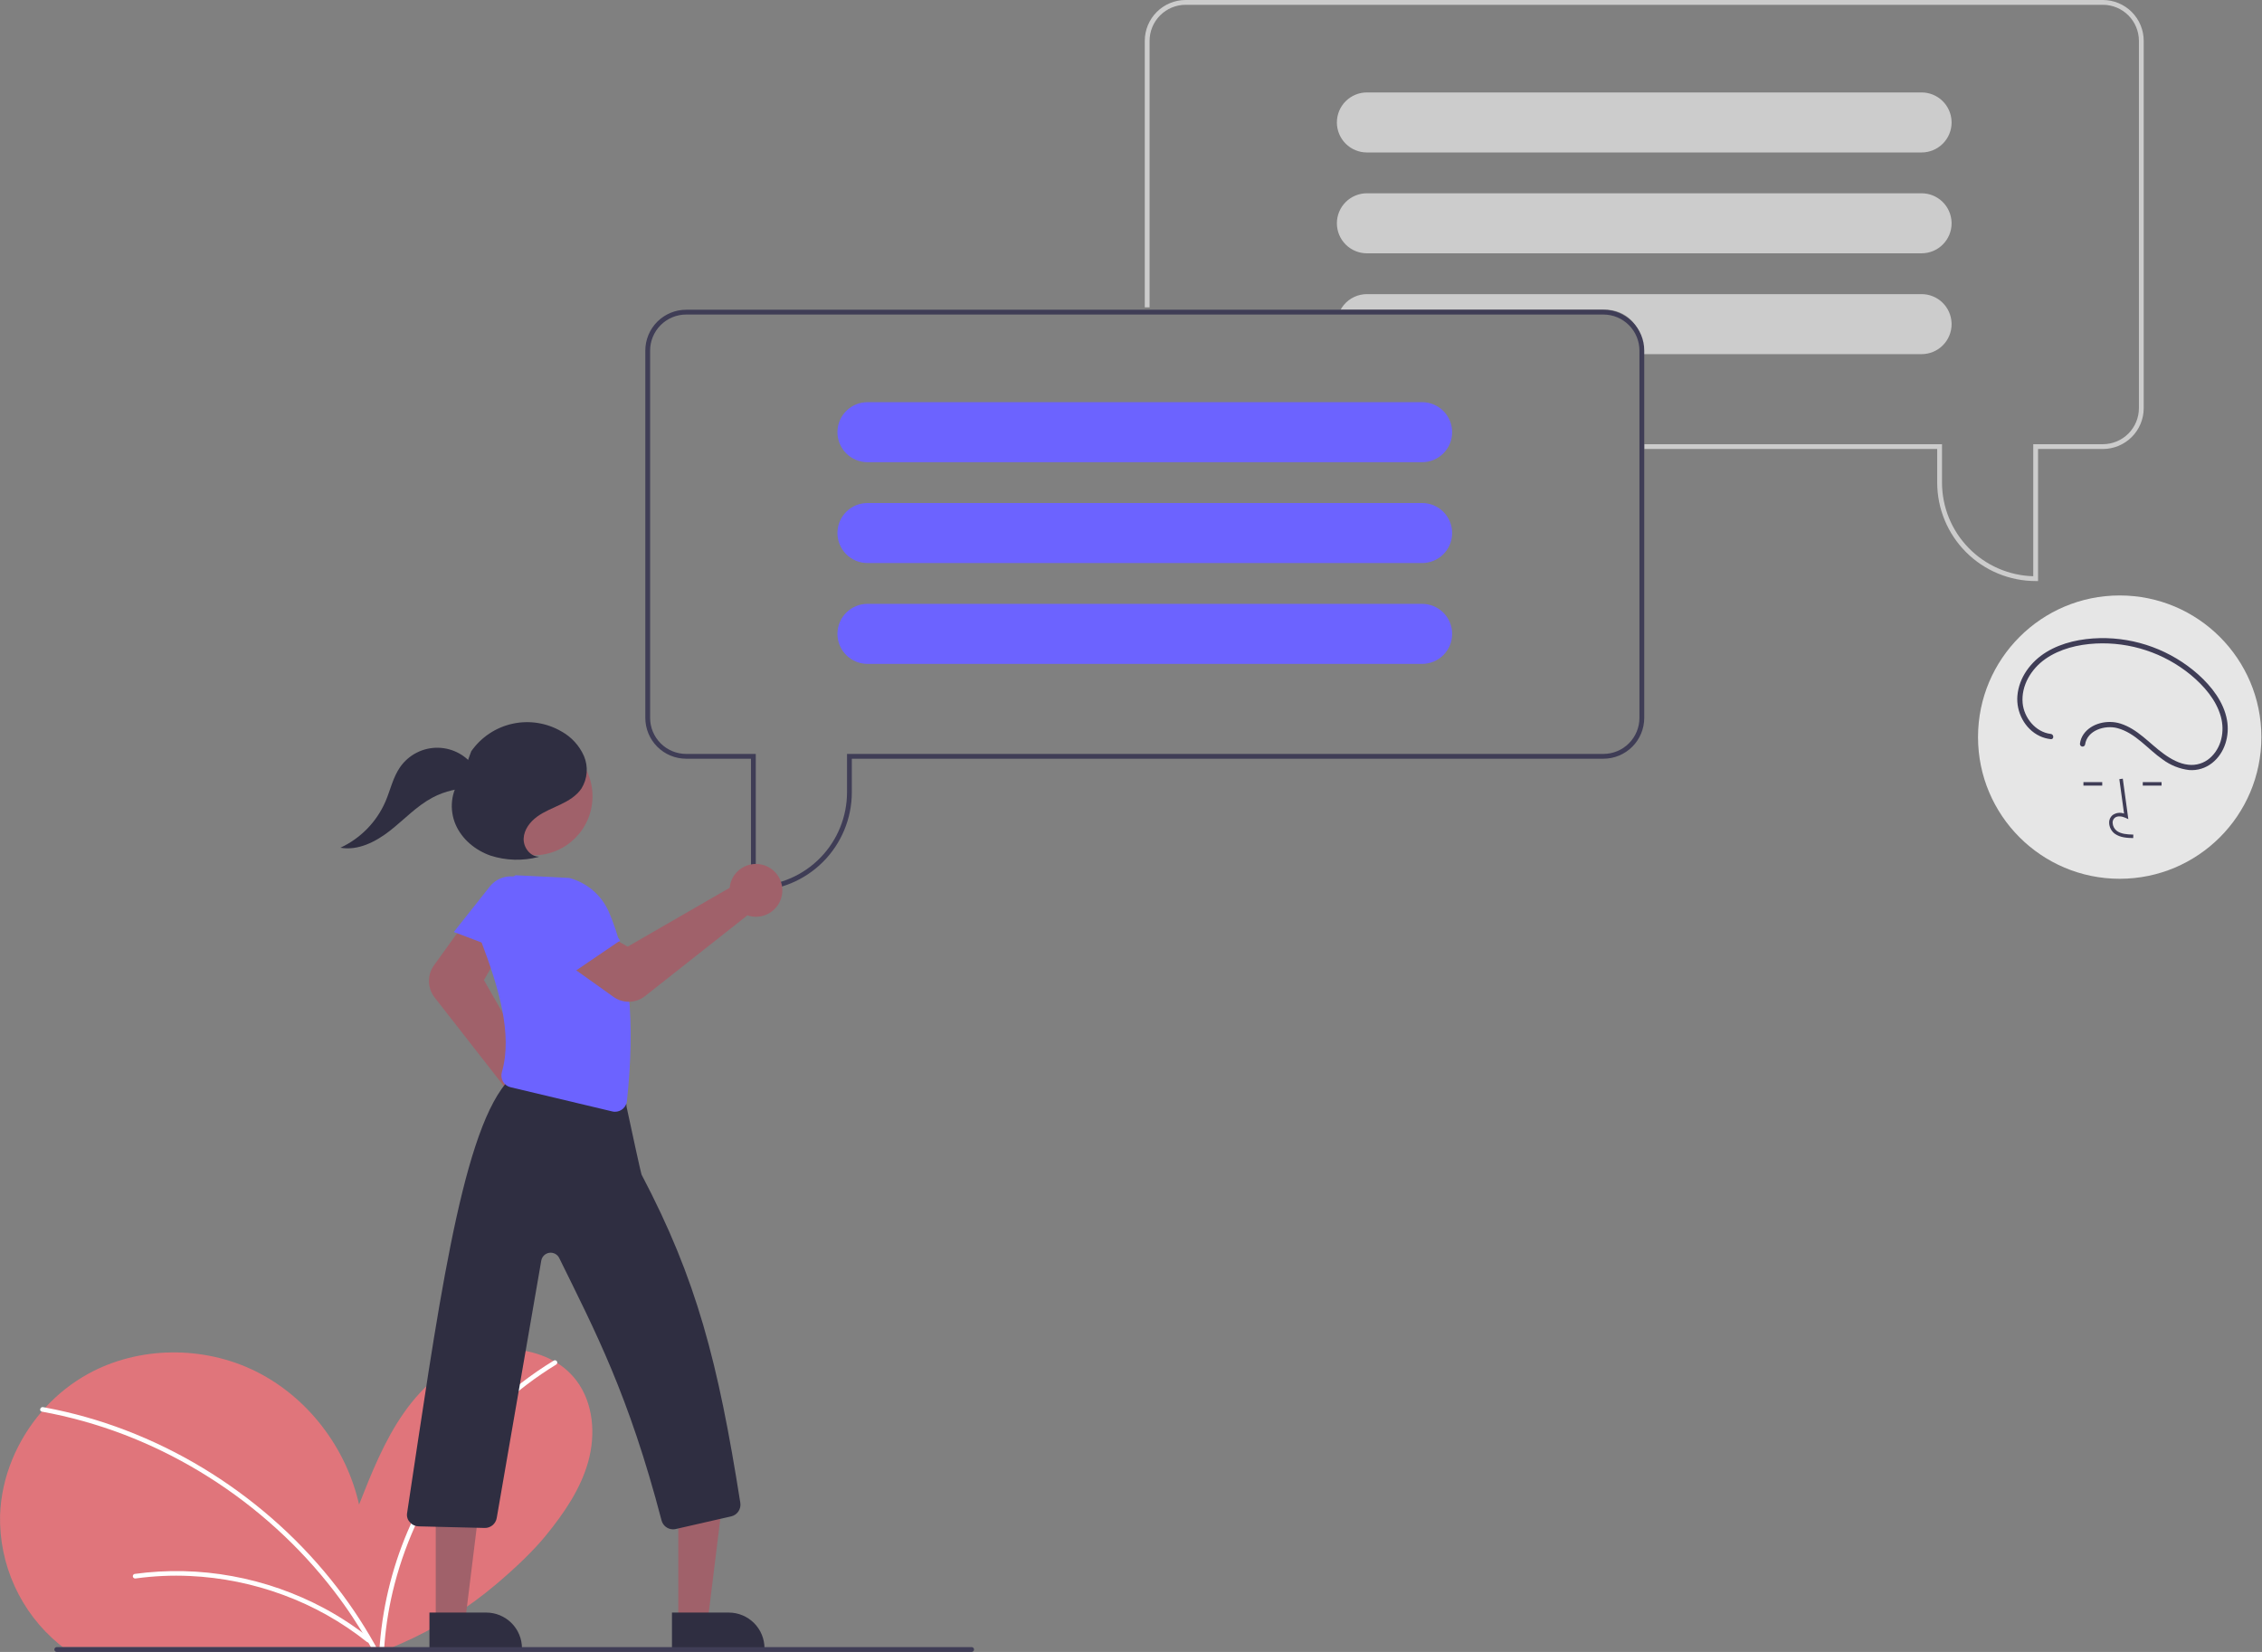 <svg width="942" height="688" viewBox="0 0 942 688" fill="none" xmlns="http://www.w3.org/2000/svg">
<rect x="0" y="0" width="942" height="688" fill="#808080" stroke="none"/>
<g id="undraw_Chat_re_re1u 1" clip-path="url(#clip0)">
<path id="Vector" d="M848.739 242H847.739C836.869 241.988 826.448 237.664 818.761 229.978C811.075 222.291 806.751 211.87 806.739 201V187H684.739V185H808.739V201C808.751 211.167 812.728 220.928 819.824 228.208C826.92 235.489 836.576 239.715 846.739 239.987V185H875.739C879.716 184.995 883.529 183.414 886.341 180.602C889.153 177.79 890.735 173.977 890.739 170V17C890.735 13.023 889.153 9.21 886.341 6.398C883.529 3.586 879.716 2.005 875.739 2H493.739C489.762 2.005 485.95 3.586 483.138 6.398C480.325 9.21 478.744 13.023 478.739 17V128H476.739V17C476.744 12.493 478.537 8.172 481.724 4.985C484.911 1.798 489.232 0.005 493.739 0H875.739C880.246 0.005 884.567 1.798 887.754 4.985C890.941 8.172 892.734 12.493 892.739 17V170C892.734 174.507 890.941 178.828 887.754 182.015C884.567 185.202 880.246 186.995 875.739 187H848.739V242Z" fill="#CCCCCC"/>
<path id="Vector_2" d="M812.719 50.51C812.593 47.284 811.224 44.231 808.897 41.992C806.571 39.753 803.468 38.502 800.239 38.5H569.239C565.924 38.5 562.744 39.817 560.4 42.161C558.056 44.505 556.739 47.685 556.739 51C556.739 54.315 558.056 57.495 560.4 59.839C562.744 62.183 565.924 63.5 569.239 63.5H800.239C803.553 63.495 806.73 62.177 809.073 59.834C811.416 57.491 812.735 54.314 812.739 51C812.742 50.836 812.736 50.673 812.719 50.51Z" fill="#CCCCCC"/>
<path id="Vector_3" d="M812.719 92.51C812.593 89.284 811.224 86.231 808.897 83.992C806.571 81.753 803.468 80.502 800.239 80.5H569.239C565.924 80.5 562.744 81.817 560.4 84.161C558.056 86.505 556.739 89.685 556.739 93C556.739 96.315 558.056 99.495 560.4 101.839C562.744 104.183 565.924 105.5 569.239 105.5H800.239C803.553 105.495 806.73 104.177 809.073 101.834C811.416 99.491 812.735 96.314 812.739 93C812.742 92.836 812.736 92.673 812.719 92.51Z" fill="#CCCCCC"/>
<path id="Vector_4" d="M812.719 134.51C812.593 131.284 811.224 128.231 808.897 125.992C806.571 123.753 803.468 122.502 800.239 122.5H569.239C567.407 122.5 565.597 122.903 563.938 123.681C562.279 124.459 560.811 125.592 559.639 127C559.125 127.623 558.67 128.293 558.279 129H668.739C672.716 129.005 676.528 130.587 679.34 133.399C682.152 136.211 683.734 140.023 683.739 144V147.5H800.239C803.553 147.495 806.73 146.177 809.073 143.834C811.416 141.491 812.735 138.314 812.739 135C812.742 134.836 812.736 134.673 812.719 134.51Z" fill="#CCCCCC"/>
<path id="Vector_5" d="M24.517 684.705C25.061 685.152 25.606 685.579 26.163 686H163.567C164.59 685.579 165.609 685.147 166.624 684.705C181.13 678.392 194.631 669.986 206.697 659.755C214.71 652.967 222.08 645.959 227.424 639.391C234.879 630.226 241.745 620.239 244.938 608.858C248.125 597.478 247.173 584.433 240.054 574.996C237.85 572.093 235.14 569.612 232.055 567.671C231.543 567.347 231.025 567.036 230.494 566.745C221.638 561.978 211.308 560.736 201.574 563.266C187.81 566.822 176.372 576.752 168.211 588.397C160.05 600.037 154.751 613.405 149.531 626.625C144.233 603.029 128.189 581.895 106.517 571.149C84.851 560.404 57.932 560.533 36.727 572.172C30.055 575.857 24.027 580.604 18.882 586.228C18.371 586.778 17.872 587.342 17.38 587.912C7.036 599.888 0.565 615.225 0.034 631.042C-0.204 641.256 1.875 651.39 6.115 660.684C10.356 669.979 16.647 678.191 24.517 684.705Z" fill="#E0757B"/>
<path id="Vector_6" d="M158.074 686H160.017C160.043 685.566 160.076 685.139 160.115 684.705C160.794 676.232 162.216 667.836 164.364 659.613C169.292 640.838 177.709 623.159 189.177 607.498C200.612 591.787 215.028 578.481 231.602 568.338C231.723 568.269 231.827 568.172 231.905 568.057C231.984 567.941 232.035 567.809 232.055 567.671C232.087 567.49 232.066 567.304 231.996 567.134C231.926 566.964 231.809 566.818 231.659 566.712C231.509 566.606 231.332 566.545 231.149 566.536C230.966 566.527 230.783 566.57 230.624 566.66C230.579 566.686 230.536 566.714 230.494 566.745C221.104 572.468 212.387 579.229 204.508 586.901C190.415 600.649 179.05 616.941 171.015 634.916C163.927 650.658 159.585 667.497 158.178 684.705C158.139 685.139 158.107 685.573 158.074 686Z" fill="white"/>
<path id="Vector_7" d="M17.38 587.912C17.394 587.919 17.409 587.923 17.425 587.925C18.843 588.184 20.269 588.456 21.681 588.747C33.272 591.128 44.618 594.573 55.575 599.039C66.504 603.499 77.016 608.918 86.989 615.232C96.975 621.542 106.391 628.712 115.131 636.658C123.872 644.593 131.89 653.289 139.09 662.644C144.472 669.653 149.365 677.024 153.735 684.705C153.981 685.132 154.22 685.566 154.46 686H156.682C156.449 685.566 156.209 685.132 155.963 684.705C150.676 675.293 144.614 666.339 137.84 657.935C130.349 648.634 122.045 640.018 113.026 632.189C104.065 624.404 94.448 617.408 84.281 611.281C74.073 605.129 63.339 599.892 52.207 595.632C41.404 591.502 30.251 588.355 18.882 586.228C18.565 586.169 18.254 586.111 17.937 586.053C16.726 585.832 16.207 587.659 17.38 587.912Z" fill="white"/>
<path id="Vector_8" d="M56.018 655.525C69.549 653.664 83.29 653.974 96.723 656.443C110.117 658.891 123.048 663.412 135.05 669.843C141.795 673.467 148.196 677.697 154.176 682.479C155.153 683.259 153.77 684.626 152.802 683.853C142.309 675.507 130.548 668.895 117.964 664.269C105.479 659.652 92.357 656.99 79.06 656.377C71.536 656.032 63.996 656.373 56.535 657.399C56.287 657.458 56.025 657.421 55.803 657.295C55.581 657.169 55.416 656.964 55.34 656.72C55.273 656.472 55.306 656.207 55.433 655.983C55.56 655.76 55.771 655.595 56.018 655.525H56.018Z" fill="white"/>
<path id="Vector_9" d="M667.739 129H285.739C281.232 129.006 276.912 130.799 273.725 133.986C270.539 137.173 268.746 141.493 268.739 146V299C268.746 303.507 270.539 307.827 273.725 311.014C276.912 314.201 281.232 315.994 285.739 316H312.739V371H313.739C324.609 370.989 335.031 366.665 342.718 358.979C350.404 351.292 354.728 340.87 354.739 330V316H667.739C672.246 315.994 676.566 314.201 679.753 311.014C682.94 307.827 684.733 303.507 684.739 299V146C684.733 141.493 682.94 137.173 679.753 133.986C676.566 130.799 672.246 129.006 667.739 129ZM682.739 299C682.734 302.977 681.152 306.789 678.34 309.601C675.528 312.413 671.716 313.995 667.739 314H352.739V330C352.725 340.166 348.748 349.927 341.652 357.207C334.557 364.488 324.902 368.715 314.739 368.99V314H285.739C281.762 313.995 277.95 312.413 275.138 309.601C272.326 306.789 270.744 302.977 270.739 299V146C270.744 142.023 272.326 138.211 275.138 135.399C277.95 132.587 281.762 131.005 285.739 131H667.739C671.716 131.005 675.528 132.587 678.34 135.399C681.152 138.211 682.734 142.023 682.739 146V299Z" fill="#3F3D56"/>
<path id="Vector_10" d="M592.239 167.5H361.239C358.01 167.502 354.908 168.753 352.581 170.992C350.255 173.231 348.885 176.284 348.759 179.51C348.742 179.673 348.736 179.836 348.739 180C348.744 183.314 350.062 186.49 352.405 188.834C354.749 191.177 357.925 192.495 361.239 192.5H592.239C595.554 192.5 598.734 191.183 601.078 188.839C603.422 186.495 604.739 183.315 604.739 180C604.739 176.685 603.422 173.505 601.078 171.161C598.734 168.817 595.554 167.5 592.239 167.5Z" fill="#6C63FF"/>
<path id="Vector_11" d="M592.239 209.5H361.239C358.01 209.502 354.908 210.753 352.581 212.992C350.255 215.231 348.885 218.284 348.759 221.51C348.742 221.673 348.736 221.836 348.739 222C348.744 225.314 350.062 228.49 352.405 230.834C354.749 233.177 357.925 234.495 361.239 234.5H592.239C595.554 234.5 598.734 233.183 601.078 230.839C603.422 228.495 604.739 225.315 604.739 222C604.739 218.685 603.422 215.505 601.078 213.161C598.734 210.817 595.554 209.5 592.239 209.5Z" fill="#6C63FF"/>
<path id="Vector_12" d="M592.239 251.5H361.239C358.01 251.502 354.908 252.753 352.581 254.992C350.255 257.231 348.885 260.284 348.759 263.51C348.742 263.673 348.736 263.836 348.739 264C348.744 267.314 350.062 270.49 352.405 272.834C354.749 275.177 357.925 276.495 361.239 276.5H592.239C595.554 276.5 598.734 275.183 601.078 272.839C603.422 270.495 604.739 267.315 604.739 264C604.739 260.685 603.422 257.505 601.078 255.161C598.734 252.817 595.554 251.5 592.239 251.5Z" fill="#6C63FF"/>
<path id="Vector_13" d="M224.726 472.72C224.276 472.72 223.826 472.692 223.379 472.635C221.841 472.447 220.359 471.935 219.032 471.134C217.705 470.333 216.562 469.26 215.678 467.986C214.795 466.713 214.19 465.267 213.904 463.743C213.618 462.22 213.658 460.653 214.019 459.146C214.105 458.796 214.209 458.45 214.33 458.111L180.965 415.397C179.496 413.502 178.678 411.183 178.631 408.786C178.584 406.388 179.311 404.04 180.705 402.088L192.392 385.856L207.667 397.641L201.531 408.184L225.833 450.782C226.322 450.827 226.807 450.906 227.285 451.019C229.903 451.648 232.2 453.215 233.74 455.424C235.28 457.634 235.956 460.331 235.641 463.005C235.325 465.68 234.04 468.146 232.029 469.936C230.017 471.726 227.419 472.717 224.726 472.72L224.726 472.72Z" fill="#A0616A"/>
<path id="Vector_14" d="M282.467 675.118L294.727 675.117L300.559 627.829L282.465 627.83L282.467 675.118Z" fill="#A0616A"/>
<path id="Vector_15" d="M318.371 686.5L279.84 686.502L279.839 671.615L303.483 671.614C305.438 671.614 307.374 671.999 309.18 672.747C310.987 673.495 312.628 674.591 314.01 675.974C315.393 677.356 316.489 678.997 317.237 680.803C317.986 682.609 318.371 684.545 318.371 686.5Z" fill="#2F2E41"/>
<path id="Vector_16" d="M181.467 675.118L193.727 675.117L199.559 627.829L181.465 627.83L181.467 675.118Z" fill="#A0616A"/>
<path id="Vector_17" d="M217.371 686.5L178.84 686.502L178.839 671.615L202.483 671.614C204.438 671.614 206.374 671.999 208.18 672.747C209.987 673.495 211.628 674.591 213.01 675.974C214.393 677.356 215.489 678.997 216.237 680.803C216.986 682.609 217.371 684.545 217.371 686.5Z" fill="#2F2E41"/>
<path id="Vector_18" d="M188.992 388.159L216.516 398.618L223.236 379.952C224.129 377.473 224.116 374.759 223.201 372.289C222.285 369.818 220.526 367.751 218.234 366.452C215.916 365.139 213.204 364.697 210.588 365.208C207.973 365.718 205.626 367.147 203.972 369.237L188.992 388.159Z" fill="#6C63FF"/>
<path id="Vector_19" d="M280.287 636.945C279.188 636.944 278.121 636.577 277.253 635.903C276.386 635.228 275.767 634.284 275.495 633.219C261.769 580.708 247.833 554.388 232.889 523.953C232.515 523.194 231.909 522.574 231.159 522.184C230.408 521.793 229.553 521.652 228.717 521.781C227.881 521.91 227.108 522.302 226.51 522.9C225.913 523.499 225.522 524.273 225.394 525.109L206.87 632.158C206.685 633.352 206.072 634.438 205.146 635.214C204.22 635.99 203.043 636.403 201.835 636.376L174.333 635.706C173.666 635.692 173.009 635.543 172.4 635.268C171.792 634.993 171.246 634.597 170.796 634.105C170.32 633.633 169.955 633.061 169.73 632.429C169.504 631.798 169.423 631.124 169.492 630.458C181.948 548.313 191.755 473.957 210.615 451.273C211.138 450.778 211.737 450.37 212.39 450.066L211.818 449.979C211.654 449.953 211.219 449.886 211.213 449.449L211.208 449.025L211.638 448.944C212.325 448.92 213.01 449.023 213.659 449.248L256.704 455.873C257.896 456.056 258.981 456.667 259.756 457.591C260.532 458.516 260.945 459.69 260.918 460.897C263.258 471.844 266.844 488.368 267.165 489.182C290.131 532.843 299.042 567.225 308.305 625.934C308.497 627.179 308.21 628.45 307.503 629.493C306.796 630.535 305.721 631.271 304.493 631.553L281.409 636.818C281.041 636.903 280.665 636.945 280.287 636.945Z" fill="#2F2E41"/>
<path id="Vector_20" d="M256.132 463.031C255.745 463.031 255.36 462.986 254.985 462.896L212.606 452.815C211.957 452.664 211.345 452.381 210.809 451.983C210.274 451.586 209.825 451.084 209.491 450.506C209.146 449.909 208.925 449.249 208.842 448.564C208.759 447.88 208.815 447.185 209.007 446.523C213.576 430.68 207.584 411.04 200.428 392.177C199.518 386.661 200.409 380.998 202.971 376.029C205.532 371.059 209.627 367.048 214.647 364.588L214.763 364.533L237.012 365.656C240.665 366.614 244.054 368.387 246.924 370.843C249.793 373.299 252.068 376.374 253.579 379.835C262.155 399.906 264.61 425.661 261.085 458.57C260.955 459.794 260.378 460.927 259.463 461.75C258.549 462.574 257.362 463.03 256.132 463.031L256.132 463.031Z" fill="#6C63FF"/>
<path id="Vector_21" d="M261.833 417.217C259.571 417.222 257.364 416.52 255.519 415.21L239.105 403.511L250.816 388.179L261.388 394.265L303.87 369.758C303.912 369.269 303.989 368.784 304.099 368.306C304.596 366.188 305.711 364.265 307.302 362.781C308.892 361.297 310.887 360.317 313.035 359.967C315.182 359.616 317.385 359.91 319.365 360.812C321.345 361.713 323.013 363.182 324.158 365.031C325.304 366.881 325.875 369.029 325.8 371.203C325.725 373.377 325.007 375.48 323.736 377.247C322.466 379.013 320.7 380.362 318.663 381.125C316.625 381.888 314.407 382.029 312.289 381.531C311.939 381.447 311.593 381.345 311.253 381.226L268.579 414.892C266.655 416.403 264.279 417.222 261.833 417.217Z" fill="#A0616A"/>
<path id="Vector_22" d="M233.898 408.285L258.247 391.728L246.804 375.521C245.284 373.369 243.053 371.823 240.504 371.157C237.955 370.491 235.253 370.748 232.875 371.881C230.47 373.028 228.553 374.997 227.472 377.433C226.391 379.868 226.217 382.611 226.981 385.164L233.898 408.285Z" fill="#6C63FF"/>
<path id="Vector_23" d="M222.188 356.222C235.753 356.222 246.749 345.226 246.749 331.661C246.749 318.097 235.753 307.1 222.188 307.1C208.623 307.1 197.627 318.097 197.627 331.661C197.627 345.226 208.623 356.222 222.188 356.222Z" fill="#A0616A"/>
<path id="Vector_24" d="M224.438 356.79C220.752 356.774 217.908 352.893 218.073 349.21C218.239 345.528 220.712 342.288 223.692 340.118C226.672 337.947 230.167 336.626 233.49 335.03C236.813 333.435 240.108 331.445 242.159 328.382C243.399 326.377 244.139 324.105 244.317 321.754C244.495 319.404 244.106 317.046 243.183 314.878C241.273 310.541 237.995 306.949 233.849 304.653C227.692 301.049 220.402 299.896 213.433 301.425C206.463 302.954 200.326 307.053 196.242 312.904L192.034 324.362C187.746 329.518 187.066 337.175 189.702 343.341C192.338 349.508 197.95 354.147 204.283 356.353C210.709 358.418 217.587 358.624 224.124 356.948" fill="#2F2E41"/>
<path id="hair" d="M197.9 320.016C196.217 317.422 193.922 315.281 191.217 313.783C188.512 312.285 185.48 311.476 182.388 311.426C179.296 311.376 176.239 312.088 173.487 313.499C170.735 314.909 168.373 316.975 166.608 319.514C163.653 323.764 162.58 329.004 160.549 333.765C156.869 342.291 150.177 349.163 141.752 353.068C149.129 354.365 156.479 350.612 162.377 345.995C168.275 341.377 173.462 335.741 180.067 332.209C185.264 329.44 191.101 328.1 196.985 328.323" fill="#2F2E41"/>
<path id="Vector_25" d="M404.633 688H23.633C23.368 688 23.113 687.895 22.926 687.707C22.738 687.52 22.633 687.265 22.633 687C22.633 686.735 22.738 686.48 22.926 686.293C23.113 686.105 23.368 686 23.633 686H404.633C404.898 686 405.152 686.105 405.34 686.293C405.527 686.48 405.633 686.735 405.633 687C405.633 687.265 405.527 687.52 405.34 687.707C405.152 687.895 404.898 688 404.633 688Z" fill="#3F3D56"/>
<g id="other">
<path id="Vector_26" d="M882.739 366C915.324 366 941.739 339.585 941.739 307C941.739 274.415 915.324 248 882.739 248C850.154 248 823.739 274.415 823.739 307C823.739 339.585 850.154 366 882.739 366Z" fill="#E6E6E6"/>
<g id="face">
<path id="Vector_27" d="M888.366 349.052C885.963 348.985 882.972 348.901 880.67 347.219C879.984 346.698 879.42 346.032 879.019 345.27C878.617 344.508 878.387 343.667 878.344 342.806C878.302 342.194 878.403 341.581 878.637 341.015C878.872 340.448 879.234 339.944 879.696 339.541C880.382 339.028 881.186 338.696 882.034 338.574C882.882 338.452 883.747 338.544 884.55 338.842L882.588 324.506L884.028 324.309L886.334 341.162L885.132 340.611C883.737 339.971 881.824 339.646 880.634 340.651C880.342 340.913 880.115 341.24 879.97 341.605C879.824 341.969 879.765 342.363 879.797 342.754C879.832 343.395 880.005 344.021 880.303 344.588C880.602 345.156 881.019 345.653 881.527 346.045C883.319 347.355 885.703 347.524 888.407 347.6L888.366 349.052Z" fill="#3F3D56"/>
<path id="Vector_28" d="M875.466 325.742H867.638V327.196H875.466V325.742Z" fill="#3F3D56"/>
<path id="Vector_29" d="M900.176 325.742H892.348V327.196H900.176V325.742Z" fill="#3F3D56"/>
<path id="Vector_30" d="M854.037 305.671C847.733 304.952 842.851 298.912 842.314 292.783C841.676 285.492 845.922 278.568 851.748 274.476C857.84 270.198 865.429 268.411 872.773 268.018C887.098 267.305 901.177 271.945 912.271 281.036C917.774 285.607 922.913 291.428 924.86 298.46C926.552 304.567 925.175 311.485 920.264 315.762C919.049 316.81 917.63 317.595 916.096 318.067C914.563 318.54 912.948 318.689 911.354 318.506C907.543 318.11 904.027 316.106 900.983 313.893C895.062 309.588 890.201 303.591 882.988 301.341C877.699 299.692 870.835 301.144 867.603 305.927C866.869 307.022 866.394 308.269 866.213 309.574C866.146 309.853 866.187 310.146 866.329 310.395C866.47 310.644 866.701 310.83 866.974 310.915C867.253 310.99 867.55 310.952 867.801 310.81C868.052 310.667 868.237 310.432 868.315 310.154C869.164 304.129 876.571 301.881 881.769 303.257C889.348 305.263 894.436 312.026 900.654 316.323C903.873 318.723 907.665 320.237 911.652 320.713C915.109 320.984 918.539 319.93 921.248 317.765C926.56 313.57 928.591 306.355 927.417 299.86C926.057 292.337 920.994 285.89 915.438 280.899C904.177 270.887 889.556 265.486 874.49 265.772C866.805 265.948 858.787 267.535 852.167 271.596C845.746 275.536 840.782 282.127 840.134 289.788C839.563 296.532 843.181 303.585 849.392 306.54C850.856 307.233 852.426 307.677 854.037 307.851C855.429 308.01 855.418 305.828 854.037 305.671L854.037 305.671Z" fill="#3F3D56"/>
</g>
</g>
</g>
<defs>
<clipPath id="clip0">
<rect width="941.739" height="688" fill="white"/>
</clipPath>
</defs>
</svg>
